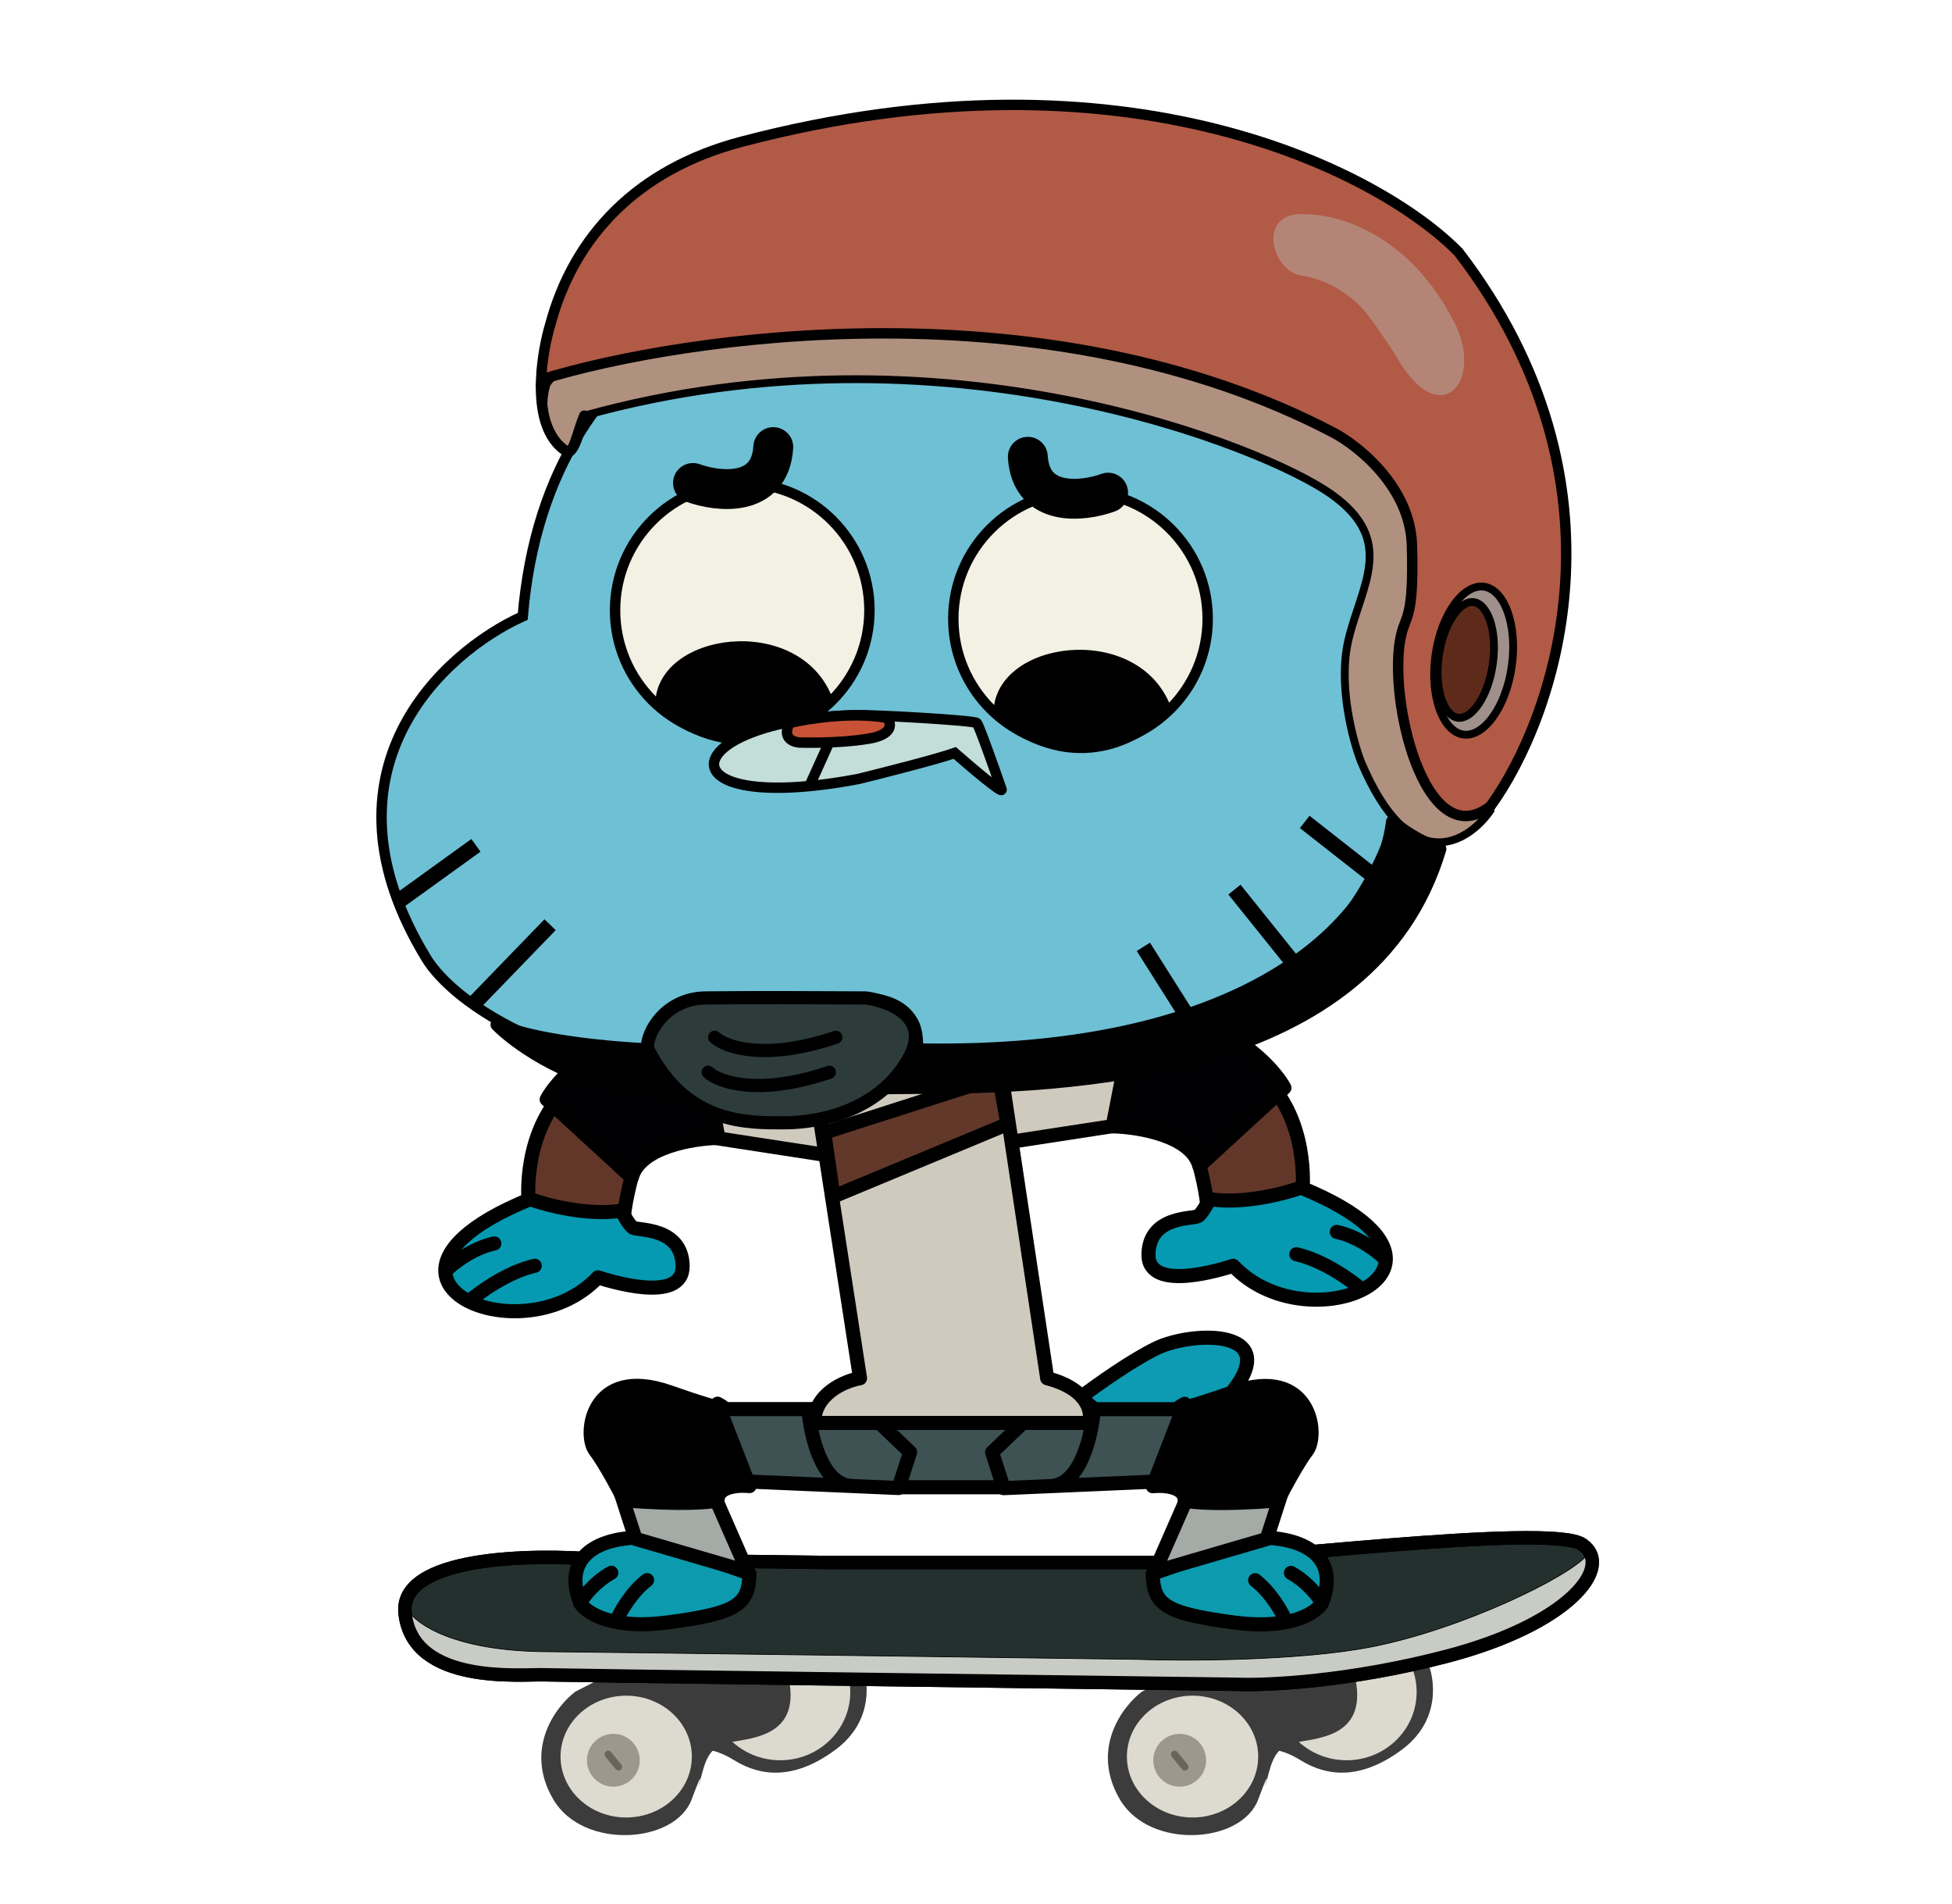 <svg width="3428" height="3343" viewBox="0 0 3428 3343" fill="none" xmlns="http://www.w3.org/2000/svg">
<path d="M2487.74 1180.35C2498.71 1779.89 1951.56 1913.03 1676.62 1904.65L1391.01 1982.33V1904.65C985.221 1904.65 793.902 1756.89 748.966 1683.02C547.898 1354 777.907 1145.31 918.046 1082.1C961.915 553.838 1416.15 447.668 1637.78 460.616C1916.53 450.715 2476.78 580.799 2487.74 1180.35Z" fill="#6EC0D5" stroke="black" stroke-width="18.279"/>
<path d="M2390.09 1337.27C2476.55 1543 2577.68 1480.14 2617.43 1422.99L2546.62 919.856L2315.55 502.439H1450.9C1293.13 538.466 973.854 623.937 958.946 677.605C940.311 744.69 985.035 793.14 999.942 793.14C1011.87 793.14 1022.3 750.901 1026.03 729.782C1655.88 554.616 2222.38 785.686 2337.91 867.678C2453.44 949.671 2390.09 1027.94 2367.73 1124.84C2349.84 1202.36 2375.18 1298.76 2390.09 1337.27Z" fill="#B0917F" stroke="black" stroke-width="13.709" stroke-linecap="round"/>
<path d="M2561.53 442.787C2874.59 851.258 2729.24 1261.47 2617.43 1415.52C2501.9 1504.94 2434.81 1221.74 2460.9 1113.66C2468.99 1080.11 2483.26 1083.84 2479.53 957.125C2476.55 855.753 2386.36 783.202 2341.63 759.598C1840.73 497.222 1205.37 588.159 950.296 666.425C951.766 629.813 959.167 593.775 966.396 569.502C1008.14 414.462 1119.2 297.068 1301.82 248.986C1981.59 70.011 2424.87 303.648 2561.53 442.787Z" fill="#B15A46"/>
<path d="M1026.03 729.783C1014.85 755.871 1007.39 798.11 996.212 793.141C957.883 770.493 948.229 717.892 950.296 666.425M950.296 666.425C951.766 629.813 959.167 593.775 966.396 569.502C1008.14 414.462 1119.2 297.068 1301.82 248.986C1981.59 70.011 2424.87 303.648 2561.53 442.787C2874.59 851.258 2729.24 1261.47 2617.43 1415.52C2501.9 1504.94 2434.81 1221.74 2460.9 1113.66C2468.99 1080.11 2483.26 1083.84 2479.53 957.125C2476.55 855.753 2386.36 783.202 2341.63 759.598C1840.73 497.222 1205.37 588.159 950.296 666.425Z" stroke="black" stroke-width="18.279" stroke-linecap="round"/>
<path d="M2449.6 621.701C2527.96 763.325 2607.49 670.152 2553.96 565.798C2479.42 420.447 2363.88 375.724 2285.62 375.724C2207.35 375.724 2233.44 476.351 2285.62 483.805C2337.8 491.259 2378.79 524.801 2397.43 547.163C2412.33 565.052 2438.42 604.309 2449.6 621.701Z" fill="#B48576"/>
<path d="M2520.9 1150.55C2515.78 1187.37 2519.26 1221.48 2528.71 1246.8C2538.27 1272.4 2553.16 1287.35 2569.87 1289.68C2586.58 1292 2604.99 1281.69 2621.17 1259.67C2637.18 1237.9 2649.85 1206.03 2654.98 1169.22C2660.1 1132.41 2656.61 1098.29 2647.16 1072.97C2637.61 1047.37 2622.71 1032.42 2606.01 1030.1C2589.3 1027.77 2570.89 1038.08 2554.7 1060.1C2538.7 1081.88 2526.02 1113.74 2520.9 1150.55Z" fill="#9F908B" stroke="black" stroke-width="13.709"/>
<path d="M2526.7 1152.1C2522.65 1181.18 2524.95 1208 2531.64 1227.76C2538.47 1247.95 2549.01 1258.7 2560.05 1260.23C2571.08 1261.77 2584.16 1254.31 2596.25 1236.75C2608.07 1219.57 2617.61 1194.4 2621.66 1165.32C2625.71 1136.24 2623.41 1109.42 2616.72 1089.66C2609.89 1069.47 2599.35 1058.73 2588.31 1057.19C2577.27 1055.65 2564.2 1063.11 2552.11 1080.67C2540.29 1097.85 2530.75 1123.02 2526.7 1152.1Z" fill="#5E2B1A" stroke="black" stroke-width="13.709"/>
<path d="M2407.77 1534.5L2291.25 1443.11M2279.82 1701.29L2167.86 1561.92M2106.17 1817.82L2007.92 1662.45" stroke="black" stroke-width="27.418"/>
<path d="M828.936 1765.27L966.027 1623.61M696.414 1584.77L835.79 1484.23" stroke="black" stroke-width="27.418"/>
<circle cx="1303.5" cy="1071.5" r="223.36" fill="#F3F1E4" stroke="black" stroke-width="18.28"/>
<path d="M1160 1242C1153.5 1119.5 1401 1085 1454 1230.5C1411.83 1278.83 1294 1348.8 1160 1242Z" fill="black" stroke="black" stroke-width="18.28" stroke-linecap="round" stroke-linejoin="round"/>
<circle cx="1897.5" cy="1086.5" r="223.36" fill="#F3F1E4" stroke="black" stroke-width="18.28"/>
<path d="M1754 1257C1747.5 1134.5 1995 1100 2048 1245.5C2005.83 1293.83 1888 1363.8 1754 1257Z" fill="black" stroke="black" stroke-width="18.28" stroke-linecap="round" stroke-linejoin="round"/>
<path d="M1715.45 1269.46C1719.11 1273.11 1745.92 1348.67 1758.86 1385.99C1762.05 1395.13 1705.35 1347.14 1676.61 1322.01C1645.53 1332.98 1550.94 1357.04 1507.53 1367.71C1155.66 1433.97 1185.36 1264.89 1500.67 1255.75C1537.29 1254.69 1710.88 1264.89 1715.45 1269.46Z" fill="#C3DDD9" stroke="black" stroke-width="18.279" stroke-linecap="round"/>
<path d="M1525.81 1296.88C1569.68 1289.57 1565.42 1269.46 1557.8 1260.32C1495.65 1249.35 1417.66 1261.84 1386.44 1269.46C1370.44 1301.45 1402.43 1303.73 1404.72 1303.73C1407 1303.73 1470.98 1306.02 1525.81 1296.88Z" fill="#C85236" stroke="black" stroke-width="18.279" stroke-linecap="round"/>
<path d="M1454.97 1306.02L1422.98 1376.85" stroke="black" stroke-width="18.279" stroke-linecap="round"/>
<path d="M2283.01 3089.96C2257.25 3073.98 2237.07 3071.28 2230.2 3071.92L2252.09 2957.27L2506.52 2916.69C2520.26 2947.18 2530.6 3020.91 2462.07 3071.92C2376.41 3135.69 2315.22 3109.92 2283.01 3089.96Z" fill="#3C3C3C"/>
<ellipse cx="2364.81" cy="2970.8" rx="123.023" ry="119.803" fill="#DCD9CF"/>
<path d="M2005.4 2970.15L2079.48 2932.15L2380.27 2947.61C2402.17 3055.17 2304.26 3051.31 2268.84 3060.97C2233.41 3070.63 2231.48 3105.41 2222.46 3133.11C2215.25 3155.27 2238.66 3081.54 2209.58 3159.52C2180.5 3237.5 2018.8 3248.15 1966.76 3159.52C1914.71 3070.89 1970.84 2996.35 2005.4 2970.15Z" fill="#3C3C3C"/>
<ellipse cx="2094.29" cy="3084.16" rx="115.294" ry="106.921" fill="#DDDACF"/>
<circle cx="2071.74" cy="3090.6" r="46.375" fill="#9E978B"/>
<path d="M2062.73 3080.29L2080.76 3102.19" stroke="#68655D" stroke-width="12.882" stroke-linecap="round"/>
<path d="M1288.41 3089.96C1262.65 3073.98 1242.47 3071.28 1235.6 3071.92L1257.5 2957.27L1511.92 2916.69C1525.66 2947.18 1536.01 3020.91 1467.47 3071.92C1381.81 3135.69 1320.62 3109.92 1288.41 3089.96Z" fill="#3C3C3C"/>
<ellipse cx="1370.21" cy="2970.8" rx="123.023" ry="119.803" fill="#DCD9CF"/>
<path d="M1010.4 2970.15L1084.48 2932.15L1385.27 2947.61C1407.17 3055.17 1309.26 3051.31 1273.84 3060.97C1238.41 3070.63 1236.48 3105.41 1227.46 3133.11C1220.25 3155.27 1243.66 3081.54 1214.58 3159.52C1185.5 3237.5 1023.8 3248.15 971.757 3159.52C919.714 3070.89 975.837 2996.35 1010.4 2970.15Z" fill="#3C3C3C"/>
<ellipse cx="1099.69" cy="3084.16" rx="115.294" ry="106.921" fill="#DDDACF"/>
<circle cx="1077.14" cy="3090.6" r="46.375" fill="#9E978B"/>
<path d="M1068.13 3080.29L1086.16 3102.19" stroke="#68655D" stroke-width="12.882" stroke-linecap="round"/>
<path d="M1053.41 2738.28L1456.62 2743.43H2041.47C2174.8 2743.43 2722.93 2672.58 2778.97 2711.87C2835 2751.16 2755.13 2851.64 2541.94 2907.68C2371.38 2952.5 2224.82 2959.42 2172.87 2957.27C1779.75 2952.12 985.785 2941.55 954.868 2940.52C916.222 2939.24 725.567 2959.2 711.396 2832.96C700.06 2731.96 934.685 2727.76 1053.41 2738.28Z" fill="#24302E" stroke="black" stroke-width="23.548" stroke-linecap="round" stroke-linejoin="round"/>
<path d="M956.157 2899.95C797.45 2898.4 730.721 2851.21 717.195 2827.81L722.348 2872.89L739.095 2894.15L759.706 2914.12L840.863 2934.08L904.629 2939.88L1059.21 2945.03L1663.38 2952.76H2040.18H2310.06L2554.17 2903.81L2711.98 2840.04L2775.75 2789.16L2797 2746.65L2787.34 2729.9C2757.71 2767.91 2567.06 2860.66 2408.61 2891.57C2281.85 2916.31 2080.97 2916.48 1996.38 2913.47C1715.77 2909.61 1114.86 2901.49 956.157 2899.95Z" fill="#C8CCC5" stroke="black" stroke-width="1.288" stroke-linecap="round" stroke-linejoin="round"/>
<path d="M1053.41 2738.28L1456.62 2743.43H2041.47C2174.8 2743.43 2722.93 2672.58 2778.97 2711.87C2835 2751.16 2755.13 2851.64 2541.94 2907.68C2371.38 2952.5 2224.82 2959.42 2172.87 2957.27C1779.75 2952.12 985.785 2941.55 954.868 2940.52C916.222 2939.24 725.567 2959.2 711.396 2832.96C700.06 2731.96 934.685 2727.76 1053.41 2738.28Z" stroke="black" stroke-width="23.548" stroke-linecap="round" stroke-linejoin="round"/>
<path d="M2031.08 2367.14C1987.26 2388.24 1924.91 2432.74 1899.21 2452.35C1918.37 2480.98 2053.4 2572.73 2156.87 2452.35C2260.34 2331.97 2095.33 2336.2 2031.08 2367.14Z" fill="#0C9BB3" stroke="black" stroke-width="24.725" stroke-linecap="round" stroke-linejoin="round"/>
<path d="M1804.53 2495.63H1560.39L1571.89 2611.27H1768.01L1804.53 2495.63Z" fill="#3E5153" stroke="black" stroke-width="24.725" stroke-linecap="round" stroke-linejoin="round"/>
<path d="M1519.14 2473.99L1598.26 2549.73L1577.98 2612.63L1495.47 2609.05L1281.09 2599.78L1238.48 2473.99H1419.73H1519.14Z" fill="#3E5153"/>
<path d="M1419.73 2473.99H1519.14L1598.26 2549.73L1577.98 2612.63L1495.47 2609.05M1419.73 2473.99H1238.48L1281.09 2599.78L1495.47 2609.05M1419.73 2473.99C1422.88 2518.05 1442.45 2606.76 1495.47 2609.05" stroke="black" stroke-width="24.725" stroke-linecap="round" stroke-linejoin="round"/>
<path d="M1018.69 2814.16C981.364 2715.15 1081.59 2696.71 1136.37 2699.87L1316.26 2762.76C1314.9 2816.86 1295.97 2832.42 1172.21 2848.65C1134.45 2853.6 1104.61 2852.22 1081.59 2847.67C1044.24 2840.3 1024.83 2824.62 1018.69 2814.16Z" fill="#0C9AAF"/>
<path d="M1018.69 2814.16C981.364 2715.15 1081.59 2696.71 1136.37 2699.87L1316.26 2762.76C1314.9 2816.86 1295.97 2832.42 1172.21 2848.65C1134.45 2853.6 1104.61 2852.22 1081.59 2847.67M1018.69 2814.16C1024.83 2824.62 1044.24 2840.3 1081.59 2847.67M1018.69 2814.16C1024.78 2803.34 1044.26 2777.64 1073.47 2761.41M1081.59 2847.67C1087.9 2832.44 1107.69 2796.44 1136.37 2774.26" stroke="black" stroke-width="24.725" stroke-linecap="round" stroke-linejoin="round"/>
<path d="M1249.98 2616.01L1312.88 2759.38L1116.08 2701.89L1088.35 2616.01H1249.98Z" fill="#A4AAA5" stroke="black" stroke-width="24.725" stroke-linecap="round" stroke-linejoin="round"/>
<path d="M1096.47 2634.27C1086.32 2614.2 1061.84 2568.53 1045.07 2546.35C1024.1 2518.62 1038.31 2396.22 1175.59 2444.23C1225.99 2461.86 1251.64 2469.53 1262.94 2471.77L1260.12 2464.52C1269.64 2469.52 1276.26 2474.42 1262.94 2471.77L1316.26 2609.24C1297.55 2607.22 1260.12 2609.38 1260.12 2634.27C1247.95 2637.65 1198.18 2642.38 1096.47 2634.27Z" fill="black"/>
<path d="M1096.47 2634.27C1086.32 2614.2 1061.84 2568.53 1045.07 2546.35C1024.1 2518.62 1038.31 2396.22 1175.59 2444.23C1285.42 2482.64 1277.71 2473.76 1260.12 2464.52L1316.26 2609.24C1297.55 2607.22 1260.12 2609.38 1260.12 2634.27C1247.95 2637.65 1198.18 2642.38 1096.47 2634.27Z" stroke="black" stroke-width="24.725" stroke-linecap="round" stroke-linejoin="round"/>
<path d="M1821.43 2474.21L1742.31 2549.96L1762.6 2612.85L1845.1 2609.28L2059.48 2600L2102.09 2474.21H1920.85H1821.43Z" fill="#3E5153"/>
<path d="M1920.85 2474.21H1821.43L1742.31 2549.96L1762.6 2612.85L1845.1 2609.28M1920.85 2474.21H2102.09L2059.48 2600L1845.1 2609.28M1920.85 2474.21C1917.69 2518.28 1898.12 2606.99 1845.1 2609.28" stroke="black" stroke-width="24.725" stroke-linecap="round" stroke-linejoin="round"/>
<path d="M2321.88 2814.38C2359.21 2715.38 2258.99 2696.94 2204.21 2700.09L2024.32 2762.99C2025.67 2817.09 2044.61 2832.64 2168.37 2848.87C2206.12 2853.82 2235.96 2852.44 2258.99 2847.9C2296.34 2840.53 2315.74 2824.84 2321.88 2814.38Z" fill="#0C9AAF"/>
<path d="M2321.88 2814.38C2359.21 2715.38 2258.99 2696.94 2204.21 2700.09L2024.32 2762.99C2025.67 2817.09 2044.61 2832.64 2168.37 2848.87C2206.12 2853.82 2235.96 2852.44 2258.99 2847.9M2321.88 2814.38C2315.74 2824.84 2296.34 2840.53 2258.99 2847.9M2321.88 2814.38C2315.79 2803.56 2296.32 2777.86 2267.1 2761.63M2258.99 2847.9C2252.67 2832.67 2232.88 2796.66 2204.21 2774.48" stroke="black" stroke-width="24.725" stroke-linecap="round" stroke-linejoin="round"/>
<path d="M2090.59 2616.23L2027.7 2759.6L2224.5 2702.12L2252.22 2616.23H2090.59Z" fill="#A4AAA5" stroke="black" stroke-width="24.725" stroke-linecap="round" stroke-linejoin="round"/>
<path d="M2244.11 2634.49C2254.25 2614.43 2278.73 2568.76 2295.51 2546.58C2316.47 2518.85 2302.27 2396.44 2164.98 2444.46C2114.59 2462.08 2088.94 2469.75 2077.64 2472L2080.45 2464.75C2070.93 2469.75 2064.31 2474.64 2077.64 2472L2024.32 2609.47C2043.03 2607.44 2080.45 2609.6 2080.45 2634.49C2092.62 2637.87 2142.39 2642.61 2244.11 2634.49Z" fill="black"/>
<path d="M2244.11 2634.49C2254.25 2614.43 2278.73 2568.76 2295.51 2546.58C2316.47 2518.85 2302.27 2396.44 2164.98 2444.46C2055.16 2482.87 2062.87 2473.99 2080.45 2464.75L2024.32 2609.47C2043.03 2607.44 2080.45 2609.6 2080.45 2634.49C2092.62 2637.87 2142.39 2642.61 2244.11 2634.49Z" stroke="black" stroke-width="24.725" stroke-linecap="round" stroke-linejoin="round"/>
<path d="M1096.01 2156.82C1091.68 2136.8 1104.58 2082.65 1111.57 2058.08L989.16 1918.77C923.697 1988.56 923.11 2092.12 931 2135.17C987.808 2150.73 1100.34 2176.83 1096.01 2156.82Z" fill="#623729" stroke="black" stroke-width="24.725" stroke-linecap="round" stroke-linejoin="round"/>
<path d="M1111.56 2155.46C1105.07 2151.13 1095.33 2133.82 1091.27 2125.71C1032.29 2134.9 959.85 2116.01 931.003 2105.42C820.798 2150.34 780.978 2195.92 782.02 2231.88C782.661 2254.01 798.772 2272.5 823.475 2284.97C881.314 2314.15 986.258 2310.29 1050.02 2242.7C1066.92 2248.11 1200.15 2290.72 1198.8 2222.41C1197.45 2154.11 1119.67 2160.87 1111.56 2155.46Z" fill="#059AB1"/>
<path d="M823.475 2284.97C881.314 2314.15 986.258 2310.29 1050.02 2242.7C1066.92 2248.11 1200.15 2290.72 1198.8 2222.41C1197.45 2154.11 1119.67 2160.87 1111.56 2155.46C1105.07 2151.13 1095.33 2133.82 1091.27 2125.71C1032.29 2134.9 959.85 2116.01 931.003 2105.42C820.798 2150.34 780.978 2195.92 782.02 2231.88M823.475 2284.97C842.185 2268.63 891.508 2233.23 939.118 2222.41M823.475 2284.97C798.772 2272.5 782.661 2254.01 782.02 2231.88M782.02 2231.88C794.26 2219.26 828.614 2191.85 868.109 2183.19" stroke="black" stroke-width="24.725" stroke-linecap="round" stroke-linejoin="round"/>
<path d="M1242.09 1995.86L1453.17 2028.32L1482.84 1923.5L1242.09 1883.6V1995.86Z" fill="#D0CABE" stroke="black" stroke-width="24.725" stroke-linecap="round" stroke-linejoin="round"/>
<path d="M1109.54 2067.55C1123.6 2013.99 1216.84 1998.79 1261.7 1997.89L1239.38 1882.92L1059.49 1838.29C1001.6 1870.21 969.096 1912.9 960.079 1930.26L1109.54 2067.55Z" fill="#000002" stroke="black" stroke-width="24.725" stroke-linecap="round" stroke-linejoin="round"/>
<path d="M2119.68 2136.53C2124 2116.51 2111.11 2062.36 2104.12 2037.79L2226.53 1898.48C2291.99 1968.27 2292.58 2071.83 2284.69 2114.89C2227.88 2130.44 2115.35 2156.54 2119.68 2136.53Z" fill="#623729" stroke="black" stroke-width="24.725" stroke-linecap="round" stroke-linejoin="round"/>
<path d="M2104.13 2135.17C2110.62 2130.85 2120.36 2113.53 2124.42 2105.42C2183.4 2114.62 2255.84 2095.72 2284.68 2085.13C2394.89 2130.05 2434.71 2175.63 2433.67 2211.59C2433.03 2233.72 2416.92 2252.22 2392.21 2264.68C2334.37 2293.87 2229.43 2290 2165.67 2222.41C2148.76 2227.82 2015.54 2270.43 2016.89 2202.13C2018.24 2133.82 2096.01 2140.58 2104.13 2135.17Z" fill="#059AB1"/>
<path d="M2392.21 2264.68C2334.37 2293.87 2229.43 2290 2165.67 2222.41C2148.76 2227.82 2015.54 2270.43 2016.89 2202.13C2018.24 2133.82 2096.01 2140.58 2104.13 2135.17C2110.62 2130.85 2120.36 2113.53 2124.42 2105.42C2183.4 2114.62 2255.84 2095.72 2284.68 2085.13C2394.89 2130.05 2434.71 2175.63 2433.67 2211.59M2392.21 2264.68C2373.5 2248.34 2324.18 2212.95 2276.57 2202.13M2392.21 2264.68C2416.92 2252.22 2433.03 2233.72 2433.67 2211.59M2433.67 2211.59C2421.43 2198.97 2387.07 2171.56 2347.58 2162.9" stroke="black" stroke-width="24.725" stroke-linecap="round" stroke-linejoin="round"/>
<path d="M1973.6 1974.22L1762.52 2006.68L1732.84 1901.86L1973.6 1861.96V1974.22Z" fill="#D0CABE" stroke="black" stroke-width="24.725" stroke-linecap="round" stroke-linejoin="round"/>
<path d="M2106.15 2047.26C2092.08 1993.7 1998.85 1978.5 1953.99 1977.6L1976.31 1862.63L2156.2 1818C2214.08 1849.92 2246.59 1892.62 2255.61 1909.97L2106.15 2047.26Z" fill="#000002" stroke="black" stroke-width="24.725" stroke-linecap="round" stroke-linejoin="round"/>
<path d="M1510.35 2419.89L1429.87 1899.15H1760.57L1839.02 2419.89C1911.52 2438.82 1918.37 2480.08 1912.73 2498.34H1429.87C1429.87 2446.94 1483.52 2424.62 1510.35 2419.89Z" fill="#CFCABE" stroke="black" stroke-width="24.725" stroke-linecap="round" stroke-linejoin="round"/>
<path d="M1727 1899.15L1447.45 1988.72L1463.74 2100.68L1769.36 1973.57L1755.68 1899.15H1727Z" fill="#62382A" stroke="black" stroke-width="24.725" stroke-linecap="round" stroke-linejoin="round"/>
<path d="M1609.19 1843.4C2210.3 1855.57 2427.73 1604.56 2445.47 1443C2469.8 1465.3 2510.31 1485.66 2528.47 1490.52C2409.36 1891.93 1875.91 1909.29 1594.61 1909.29C1474.24 1909.29 1206.12 1927.03 1096.64 1909.29C987.166 1891.55 901.932 1828.41 873 1799.06C936.355 1828.45 1076.79 1840.87 1139.09 1843.4C1144.67 1772.95 1204.35 1754.07 1233.49 1753.44C1283.96 1752.81 1409.62 1751.92 1508.45 1753.44C1607.29 1754.96 1611.51 1814.05 1609.19 1843.4Z" fill="black" stroke="black" stroke-width="23.163" stroke-linecap="round" stroke-linejoin="round"/>
<path d="M1238.55 1752.17C1162.52 1753.19 1129.21 1825.66 1139.08 1844.67C1206.23 1973.91 1312.04 1971.38 1377.29 1971.38C1442.55 1971.38 1545.18 1948.57 1595.87 1858.61C1636.42 1786.64 1562.5 1757.66 1520.48 1752.17C1458.18 1751.75 1314.57 1751.16 1238.55 1752.17Z" fill="#2D3C3B" stroke="black" stroke-width="23.163" stroke-linecap="round" stroke-linejoin="round"/>
<path d="M1255.03 1821.23C1274.04 1838.76 1343.22 1863.3 1467.9 1821.23" stroke="black" stroke-width="23.163" stroke-linecap="round" stroke-linejoin="round"/>
<path d="M1243.63 1882.68C1262.64 1900.21 1331.82 1924.75 1456.5 1882.68" stroke="black" stroke-width="23.163" stroke-linecap="round" stroke-linejoin="round"/>
<path d="M1217 848C1261.67 864.167 1352.4 874.2 1358 785" stroke="black" stroke-width="70" stroke-linecap="round" stroke-linejoin="round"/>
<path d="M1946 865C1901.33 881.167 1810.6 891.2 1805 802" stroke="black" stroke-width="70" stroke-linecap="round" stroke-linejoin="round"/>
</svg>
